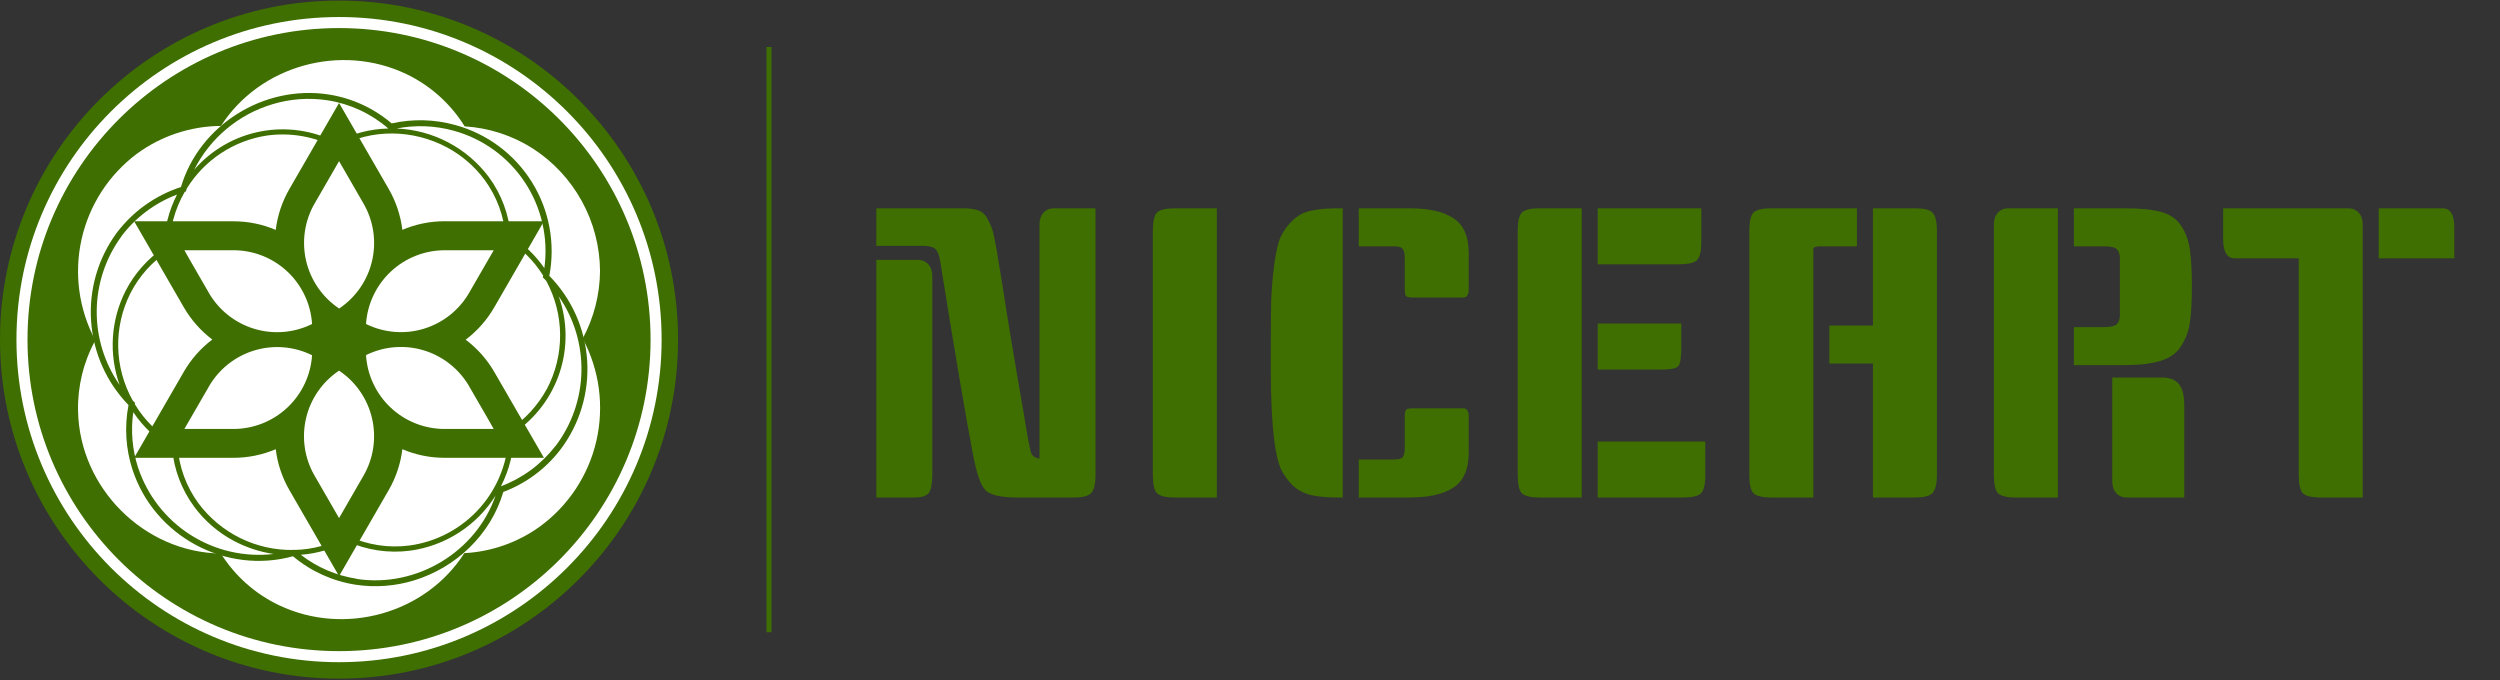 <svg width="1000" height="272" viewBox="0 0 1000 272" fill="none" xmlns="http://www.w3.org/2000/svg">
<rect x="0" y="0" width="1000" height="272" fill="#333333" stroke="none"/>
<g clip-path="url(#clip0_4_167)">
<path d="M308.607 18.804H306.608V252.901H308.607V18.804Z" fill="#3E6F00"/>
<path d="M135.614 271.456C210.511 271.456 271.228 210.739 271.228 135.842C271.228 60.944 210.511 0.228 135.614 0.228C60.716 0.228 0 60.944 0 135.842C0 210.739 60.716 271.456 135.614 271.456Z" fill="#3E6F00"/>
<path d="M135.614 264.877C206.878 264.877 264.649 207.106 264.649 135.842C264.649 64.578 206.878 6.807 135.614 6.807C64.35 6.807 6.579 64.578 6.579 135.842C6.579 207.106 64.35 264.877 135.614 264.877Z" fill="white"/>
<path d="M135.614 260.453C204.435 260.453 260.225 204.663 260.225 135.842C260.225 67.021 204.435 11.23 135.614 11.23C66.793 11.23 11.002 67.021 11.002 135.842C11.002 204.663 66.793 260.453 135.614 260.453Z" fill="#3E6F00"/>
<path d="M233.082 135.427C237.558 127.113 239.938 117.831 240.013 108.388C239.945 98.638 237.455 89.057 232.766 80.509C228.076 71.96 221.335 64.712 213.149 59.415C204.957 54.191 195.569 51.14 185.871 50.547C180.264 41.503 172.186 34.253 162.592 29.651C136.318 17.094 103.86 26.232 88.382 50.371C76.26 50.457 64.474 54.366 54.701 61.539C43.489 69.947 35.654 82.088 32.614 95.769C29.574 109.45 31.529 123.767 38.125 136.132C33.401 144.768 31.018 154.49 31.215 164.332C31.795 195.309 57.809 221.023 88.341 221.406C93.956 230.33 101.984 237.482 111.496 242.033C137.8 254.61 170.289 245.442 185.736 221.261C196.548 220.687 206.971 217.039 215.781 210.745C227.283 202.404 235.373 190.178 238.554 176.331C241.735 162.483 239.791 147.952 233.082 135.427Z" fill="white"/>
<path d="M219.728 110.325C222.204 97.393 219.713 84.003 212.751 72.826C205.79 61.65 194.871 53.51 182.172 50.029C173.857 47.696 165.091 47.468 156.666 49.366C149.467 43.224 140.699 39.209 131.346 37.773C105.497 33.836 79.731 50.07 72.386 74.81C62.112 78.158 53.117 84.585 46.62 93.22C39.172 103.412 35.567 115.908 36.443 128.501C37.319 141.093 42.619 152.97 51.407 162.032C49.74 170.593 50.275 179.438 52.961 187.736C61.612 214.434 90.257 229.922 117.194 222.504C124.372 228.542 133.075 232.485 142.348 233.9C150.104 235.063 158.022 234.479 165.524 232.191C182.266 227.104 196.252 213.999 201.328 196.78C210.351 193.39 218.246 187.544 224.12 179.903C231.861 169.709 235.676 157.071 234.87 144.297C234.063 131.523 228.689 119.464 219.728 110.325ZM218.692 155.671C215.145 162.156 210.08 167.684 203.929 171.781L203.452 172.102V172.682C203.479 183.791 199.471 194.531 192.172 202.904C184.873 211.278 174.781 216.715 163.773 218.205C155.396 219.3 146.88 217.977 139.23 214.392L138.732 214.164L138.256 214.434C132.008 217.913 125.006 219.816 117.857 219.976L117.712 219.852L117.256 219.987C109.921 220.093 102.665 218.459 96.084 215.217C89.504 211.975 83.786 207.219 79.4 201.339C74.516 194.683 71.614 186.781 71.029 178.546V177.966L70.511 177.676C63.675 173.894 57.958 168.376 53.935 161.68L54.038 161.162L53.583 160.706C53.396 160.52 53.22 160.323 53.044 160.136C49.41 153.606 47.431 146.286 47.279 138.815C47.128 131.343 48.808 123.949 52.174 117.277C55.665 110.442 60.874 104.633 67.289 100.421L67.776 100.11V99.519C67.773 91.514 69.889 83.65 73.909 76.727L74.365 76.582L74.541 75.96C74.603 75.753 74.676 75.556 74.738 75.349C78.224 69.727 82.887 64.927 88.406 61.28C93.926 57.633 100.17 55.226 106.709 54.225C116.089 52.9 125.648 54.553 134.039 58.949L134.547 59.208L135.054 58.928C148.678 51.314 165.347 51.79 178.743 58.928C184.697 62.094 189.866 66.555 193.869 71.982C198.778 78.671 201.682 86.62 202.24 94.899V95.448L202.706 95.738C208.614 99.382 213.597 104.347 217.262 110.242C217.262 110.242 217.262 110.242 217.262 110.315L217.138 110.946L217.594 111.402C217.904 111.713 218.194 112.024 218.495 112.345C222.101 118.989 224.008 126.421 224.046 133.981C224.084 141.54 222.252 148.992 218.712 155.671H218.692ZM181.478 52.288C193.166 55.486 203.29 62.828 209.962 72.943C216.634 83.058 219.398 95.255 217.739 107.258C214.158 102.086 209.579 97.683 204.27 94.308C203.601 85.814 200.572 77.677 195.526 70.811C191.203 65.034 185.645 60.294 179.258 56.937C172.87 53.58 165.814 51.691 158.603 51.407C166.2 49.917 174.039 50.218 181.499 52.288H181.478ZM108.812 41.741C115.974 39.55 123.535 38.99 130.942 40.104C139.973 41.499 148.427 45.417 155.329 51.407C148.037 51.559 140.886 53.441 134.464 56.898C125.132 52.115 114.465 50.599 104.17 52.592C93.874 54.584 84.544 59.971 77.67 67.89C80.819 61.646 85.206 56.108 90.564 51.612C95.921 47.117 102.137 43.758 108.833 41.741H108.812ZM48.506 94.578C54.205 86.994 61.94 81.184 70.811 77.825C67.438 84.401 65.643 91.673 65.569 99.063C59.065 103.454 53.779 109.42 50.205 116.406C47.287 122.181 45.572 128.489 45.166 134.947C44.76 141.404 45.671 147.877 47.843 153.972C41.766 145.238 38.565 134.826 38.687 124.186C38.81 113.547 42.25 103.21 48.527 94.619L48.506 94.578ZM55.199 186.948C52.9 179.825 52.255 172.271 53.313 164.861C57.304 170.83 62.623 175.795 68.853 179.365C69.587 187.794 72.635 195.857 77.659 202.665C81.852 208.346 87.265 213.016 93.5 216.33C98.486 218.983 103.889 220.763 109.475 221.593C97.831 222.95 86.074 220.249 76.19 213.946C66.306 207.642 58.899 198.121 55.219 186.99L55.199 186.948ZM142.638 231.497C134.502 230.246 126.819 226.945 120.312 221.903C126.789 221.434 133.092 219.594 138.805 216.506C146.702 220.088 155.444 221.391 164.042 220.266C171.006 219.318 177.676 216.853 183.584 213.045C189.491 209.238 194.491 204.181 198.23 198.23C190.481 220.743 166.632 235.237 142.659 231.569L142.638 231.497ZM222.131 178.432C216.524 185.72 208.987 191.29 200.375 194.511C203.767 187.906 205.56 180.595 205.607 173.169C214.223 167.336 220.657 158.804 223.895 148.915C227.134 139.026 226.995 128.341 223.499 118.54C229.637 127.396 232.814 137.969 232.572 148.742C232.33 159.514 228.682 169.933 222.152 178.505L222.131 178.432Z" fill="#3E6F00"/>
<path d="M135.624 123.389C128.981 118.942 124.273 112.139 122.452 104.354C120.631 96.57 121.832 88.384 125.813 81.451L125.938 81.244L133.387 68.335L135.624 64.461L137.862 68.335L145.301 81.244L145.425 81.451C149.427 88.387 150.642 96.585 148.822 104.383C147.002 112.18 142.283 118.994 135.624 123.441V123.389ZM124.829 129.605C117.646 133.158 109.38 133.845 101.709 131.526C94.038 129.208 87.536 124.058 83.523 117.121L83.409 116.904L75.95 103.995L73.754 100.099H93.376C101.386 100.094 109.098 103.141 114.941 108.62C120.785 114.1 124.32 121.6 124.829 129.595V129.605ZM124.829 142.037C124.321 150.036 120.787 157.542 114.945 163.03C109.103 168.518 101.391 171.577 93.376 171.584H73.754L75.992 167.699L83.451 154.801L83.565 154.583C87.57 147.65 94.064 142.5 101.727 140.18C109.391 137.859 117.65 138.542 124.829 142.089V142.037ZM135.624 148.253C142.278 152.705 146.991 159.518 148.811 167.314C150.63 175.11 149.42 183.306 145.425 190.243L145.301 190.45L137.862 203.359L135.624 207.233L133.387 203.359L125.938 190.45L125.813 190.243C121.809 183.307 120.595 175.107 122.417 167.308C124.239 159.51 128.961 152.697 135.624 148.253ZM146.409 142.037C153.589 138.498 161.846 137.819 169.508 140.139C177.169 142.459 183.663 147.604 187.674 154.532L187.788 154.749L195.247 167.647L197.485 171.584H177.862C169.853 171.593 162.141 168.548 156.298 163.07C150.454 157.592 146.918 150.093 146.409 142.099V142.037ZM146.409 129.605C146.932 121.615 150.472 114.122 156.312 108.644C162.152 103.166 169.855 100.111 177.862 100.099H197.485L195.247 103.974L187.788 116.883L187.674 117.1C183.668 124.034 177.175 129.184 169.511 131.504C161.847 133.825 153.588 133.142 146.409 129.595V129.605ZM135.624 41.192L115.764 75.587C112.858 80.62 110.997 86.188 110.294 91.956C104.943 89.683 99.189 88.513 93.376 88.517H53.665L73.515 122.892C76.411 127.917 80.287 132.31 84.912 135.811C80.287 139.311 76.411 143.704 73.515 148.73L53.665 183.125H93.376C99.189 183.129 104.943 181.959 110.294 179.686C110.997 185.455 112.858 191.022 115.764 196.055L135.624 230.45L155.474 196.055C158.385 191.024 160.246 185.456 160.944 179.686C166.295 181.959 172.049 183.129 177.862 183.125H217.573L197.723 148.792C194.812 143.762 190.919 139.368 186.275 135.873C190.925 132.36 194.819 127.945 197.723 122.892L217.573 88.496H177.862C172.049 88.493 166.295 89.663 160.944 91.936C160.246 86.166 158.385 80.597 155.474 75.567L135.624 41.192Z" fill="#3E6F00"/>
<path d="M889.25 83.32H939.33C941.037 83.32 942.423 83.907 943.49 85.08C944.557 86.253 945.09 87.8 945.09 89.72V199H928.29C924.663 199 922.263 198.413 921.09 197.24C920.023 196.067 919.49 193.613 919.49 189.88V103.32H893.89C890.797 103.32 889.25 100.76 889.25 95.64V83.32ZM951.49 83.32H977.09C980.183 83.32 981.73 85.88 981.73 91V103.32H951.49V83.32Z" fill="#3E6F00"/>
<path d="M823.147 199H806.348C802.721 199 800.321 198.413 799.147 197.24C798.081 196.067 797.547 193.613 797.547 189.88V89.72C797.547 87.8 798.081 86.253 799.147 85.08C800.214 83.907 801.601 83.32 803.307 83.32H823.147V199ZM829.548 83.32H849.867C856.054 83.32 860.907 83.8 864.427 84.76C868.054 85.72 870.774 87.64 872.588 90.52C874.401 93.293 875.521 96.44 875.948 99.96C876.481 103.373 876.747 108.227 876.747 114.52C876.747 120.813 876.481 125.613 875.948 128.92C875.521 132.227 874.401 135.32 872.588 138.2C870.881 141.08 868.161 143.107 864.427 144.28C860.801 145.453 855.947 146.04 849.867 146.04H829.548V130.84H841.388C844.161 130.84 845.921 130.467 846.668 129.72C847.521 128.973 847.948 127.8 847.948 126.2V103.32C847.948 101.613 847.521 100.387 846.668 99.64C845.921 98.893 844.161 98.52 841.388 98.52H829.548V83.32ZM844.908 151H864.747C867.947 151 870.241 151.907 871.628 153.72C873.014 155.427 873.708 158.253 873.708 162.2V199H850.668C848.961 199 847.574 198.413 846.508 197.24C845.441 196.067 844.908 194.52 844.908 192.6V151Z" fill="#3E6F00"/>
<path d="M742.775 98.52H727.895C726.188 98.52 725.335 98.947 725.335 99.8V199H708.535C704.908 199 702.508 198.413 701.335 197.24C700.268 196.067 699.735 193.613 699.735 189.88V92.44C699.735 88.707 700.268 86.253 701.335 85.08C702.508 83.907 704.908 83.32 708.535 83.32H742.775V98.52ZM749.175 83.32H765.975C769.602 83.32 771.948 83.907 773.015 85.08C774.188 86.253 774.775 88.707 774.775 92.44V189.72C774.775 193.453 774.188 195.96 773.015 197.24C771.842 198.413 769.495 199 765.975 199H749.175V145.4H731.735V130.2H749.175V83.32Z" fill="#3E6F00"/>
<path d="M632.679 199H615.879C612.252 199 609.852 198.413 608.679 197.24C607.612 196.067 607.079 193.613 607.079 189.88V92.44C607.079 88.707 607.612 86.253 608.679 85.08C609.852 83.907 612.252 83.32 615.879 83.32H632.679V199ZM682.119 176.6V190.2C682.119 193.827 681.532 196.227 680.359 197.4C679.185 198.467 676.732 199 672.999 199H639.079V176.6H682.119ZM672.519 129.4V139C672.519 142.84 672.145 145.293 671.399 146.36C670.652 147.32 668.519 147.8 664.999 147.8H639.079V129.4H672.519ZM680.519 83.32V96.92C680.519 100.547 679.932 102.947 678.759 104.12C677.585 105.187 675.132 105.72 671.399 105.72H639.079V83.32H680.519Z" fill="#3E6F00"/>
<path d="M537.099 199H535.179C530.912 199 527.339 198.68 524.459 198.04C521.685 197.4 519.232 196.12 517.099 194.2C515.072 192.173 513.472 189.933 512.299 187.48C511.232 185.027 510.379 181.347 509.739 176.44C508.779 169.08 508.299 159.213 508.299 146.84C508.299 134.36 508.352 125.56 508.459 120.44C508.672 115.32 509.099 110.36 509.739 105.56C510.379 100.653 511.232 97.027 512.299 94.68C513.472 92.227 515.072 90.04 517.099 88.12C519.232 86.093 521.685 84.813 524.459 84.28C527.339 83.64 530.912 83.32 535.179 83.32H537.099V199ZM543.499 83.32H563.819C571.605 83.32 577.472 84.653 581.419 87.32C585.472 89.987 587.499 94.627 587.499 101.24V115.64C587.499 117.88 586.752 119 585.259 119H565.099C563.605 119 562.699 118.787 562.379 118.36C562.059 117.933 561.899 117.027 561.899 115.64V103.16C561.899 101.453 561.632 100.28 561.099 99.64C560.672 98.893 559.499 98.52 557.579 98.52H543.499V83.32ZM565.099 163.32H585.259C586.752 163.32 587.499 164.44 587.499 166.68V181.08C587.499 187.693 585.472 192.333 581.419 195C577.472 197.667 571.605 199 563.819 199H543.499V183.8H557.579C559.499 183.8 560.672 183.48 561.099 182.84C561.632 182.093 561.899 180.867 561.899 179.16V166.68C561.899 165.293 562.059 164.387 562.379 163.96C562.699 163.533 563.605 163.32 565.099 163.32Z" fill="#3E6F00"/>
<path d="M486.741 199H469.941C466.315 199 463.915 198.413 462.741 197.24C461.675 196.067 461.141 193.613 461.141 189.88V92.44C461.141 88.707 461.675 86.253 462.741 85.08C463.915 83.907 466.315 83.32 469.941 83.32H486.741V199Z" fill="#3E6F00"/>
<path d="M438.2 83.32V189.88C438.2 193.613 437.613 196.067 436.44 197.24C435.373 198.413 433.027 199 429.4 199H406.68C400.387 199 396.227 198.04 394.2 196.12C392.28 194.2 390.573 189.24 389.08 181.24C386.093 165.453 381.773 139.96 376.12 104.76C375.693 102.093 375.053 100.387 374.2 99.64C373.453 98.893 372.12 98.467 370.2 98.36H350.52V83.32H385.24C387.907 83.32 390.04 83.64 391.64 84.28C393.24 84.92 394.52 86.307 395.48 88.44C396.547 90.467 397.24 92.44 397.56 94.36C397.987 96.28 398.413 98.52 398.84 101.08C399.373 104.173 400.12 108.707 401.08 114.68C402.893 126.733 405.72 143.747 409.56 165.72C411.053 175.107 412.067 180.387 412.6 181.56C413.24 182.627 414.307 183.267 415.8 183.48V89.72C415.8 87.8 416.333 86.253 417.4 85.08C418.467 83.907 419.853 83.32 421.56 83.32H438.2ZM350.52 103.96H367.16C368.867 103.96 370.253 104.547 371.32 105.72C372.387 106.893 372.92 108.44 372.92 110.36V189.88C372.92 193.507 372.44 195.96 371.48 197.24C370.52 198.413 368.6 199 365.72 199H350.52V103.96Z" fill="#3E6F00"/>
</g>
<defs>
<clipPath id="clip0_4_167">
<rect width="1000" height="271.228" fill="white" transform="translate(0 0.228)"/>
</clipPath>
</defs>
</svg>
